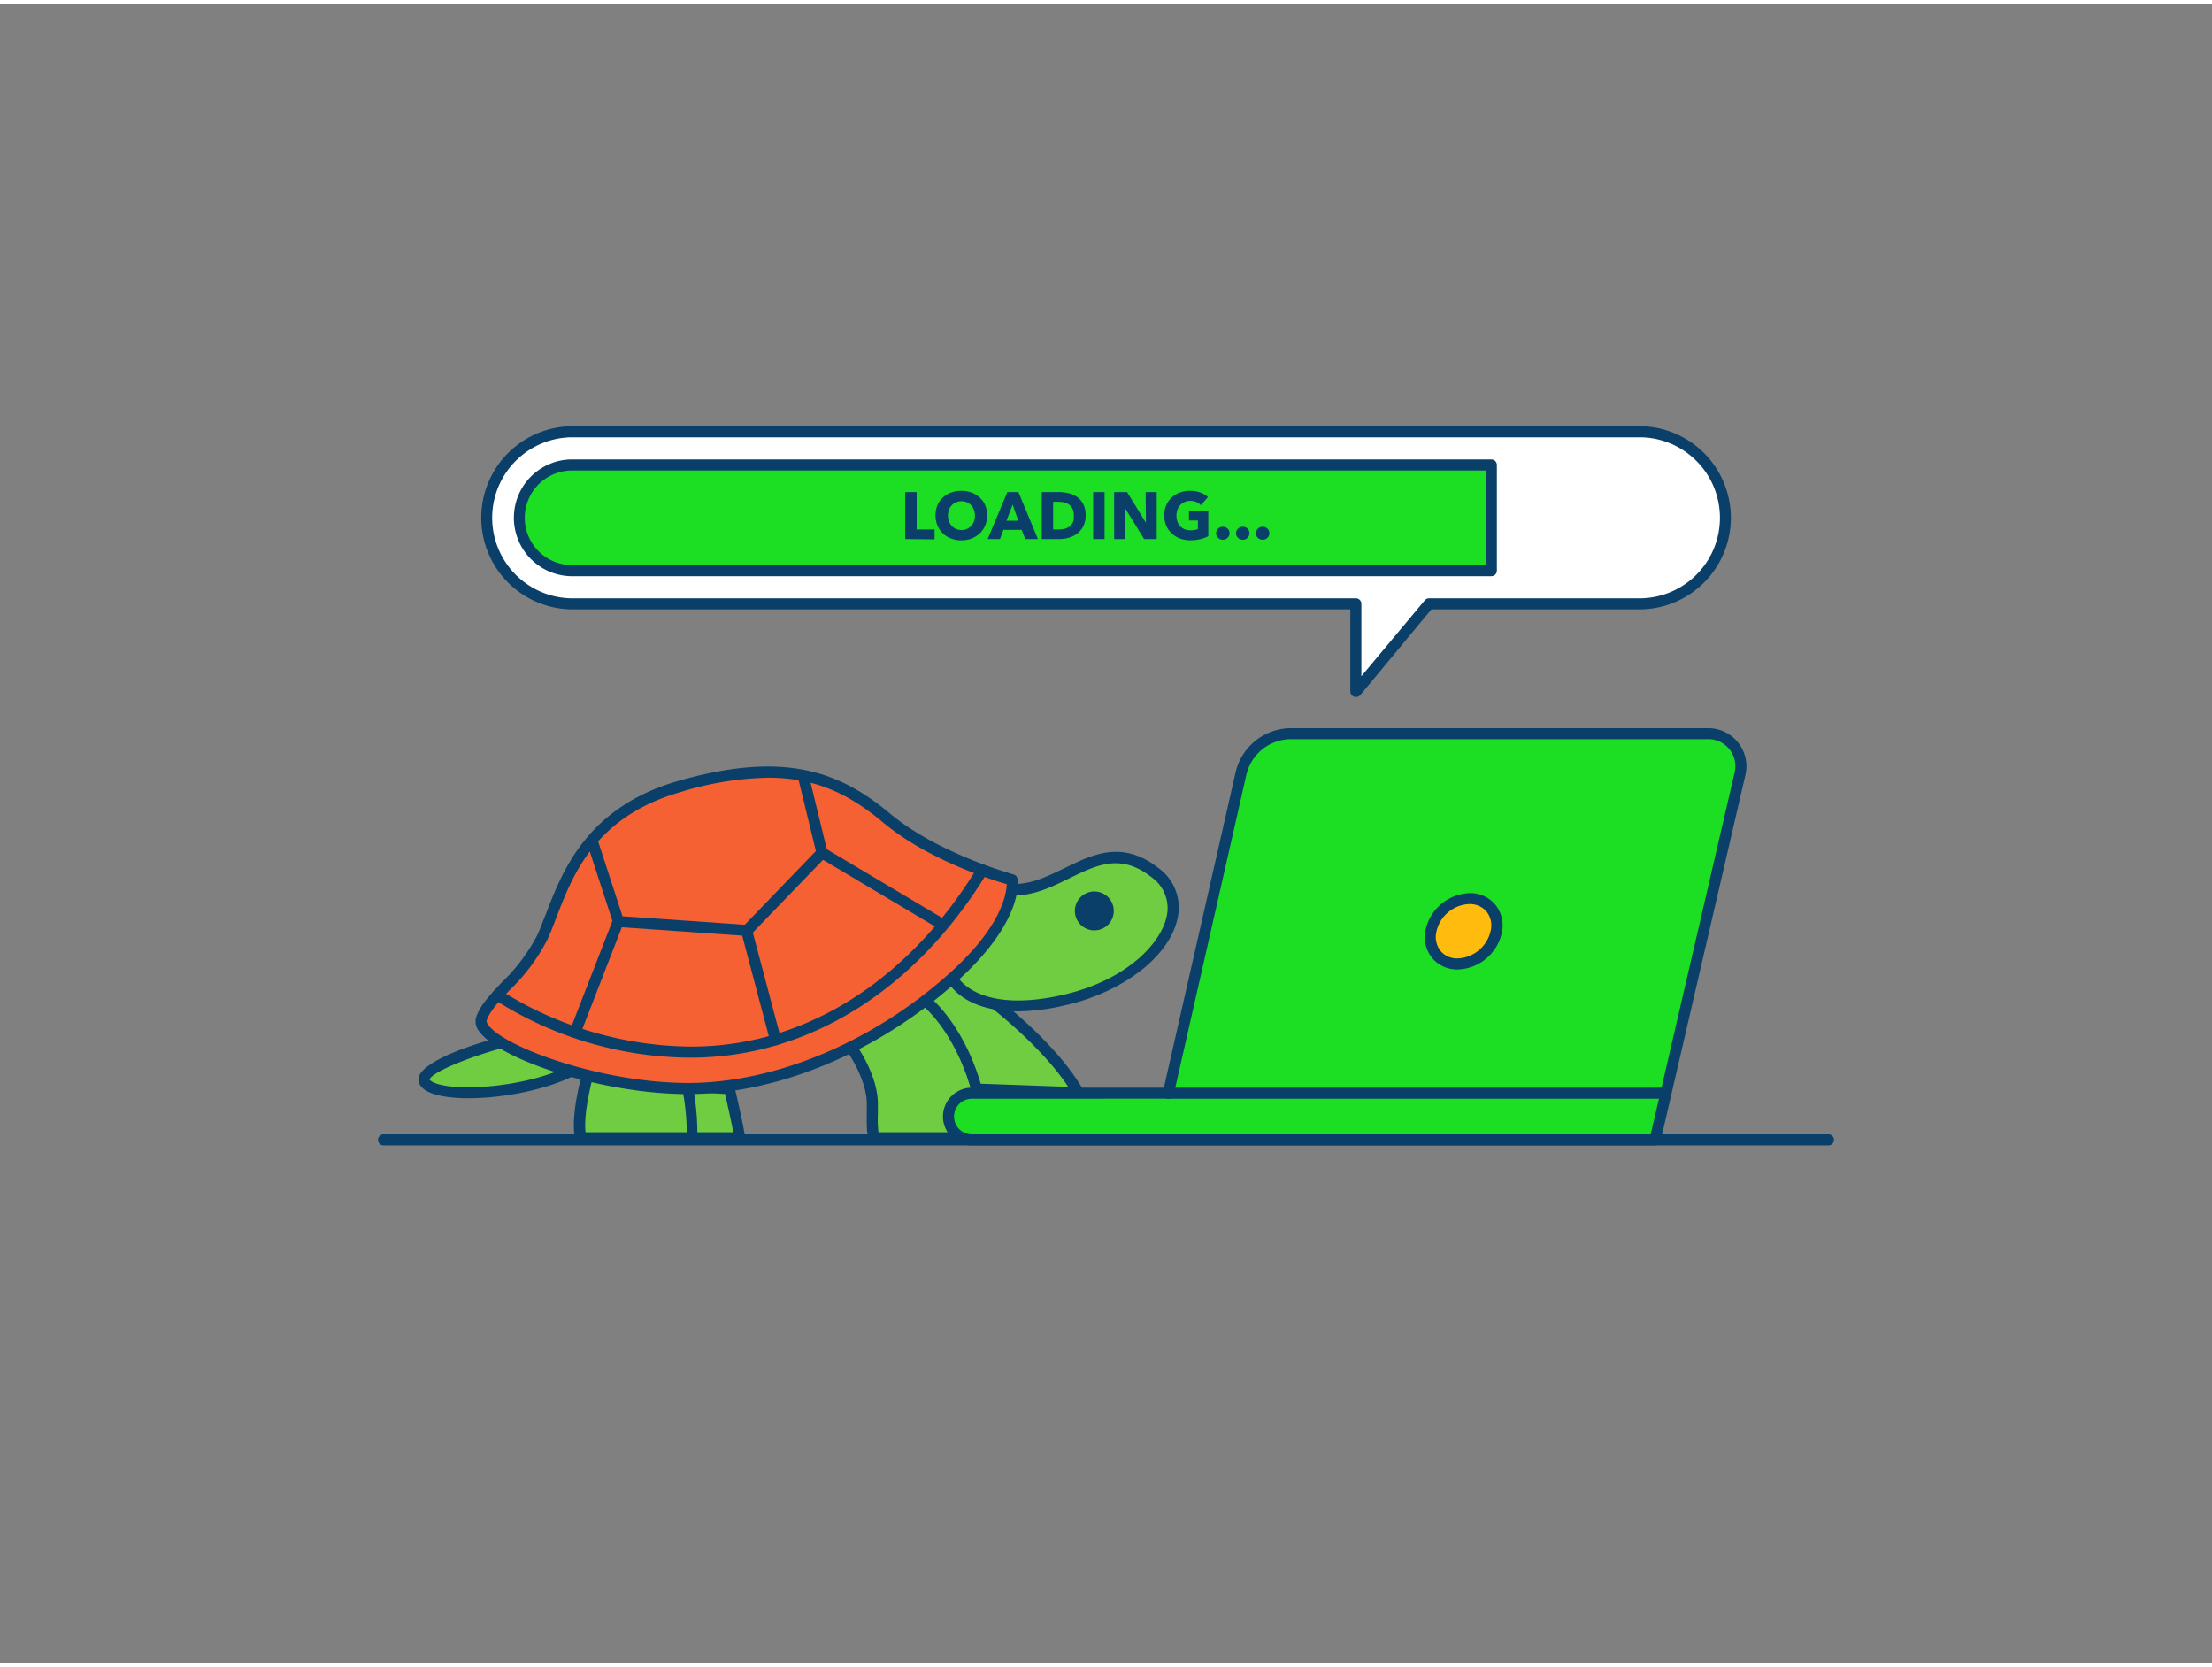 <svg xmlns="http://www.w3.org/2000/svg" viewBox="0 0 400 300" width="406" height="306" class="illustration styles_illustrationTablet__1DWOa"><rect x="0" y="0" width="400" height="300" fill="#808080" stroke="none"/><g id="_128_loading_outline" data-name="#128_loading_outline"><path d="M131.91,196.1s1.49,6.22,1.87,8.88h-15v-9.61Z" fill="#70cc40"></path><path d="M133.78,206h-15a1,1,0,0,1-1-1v-9.61a1,1,0,0,1,1.05-1l13.09.72a1,1,0,0,1,.92.77c.06.25,1.51,6.29,1.89,9a1,1,0,0,1-1,1.15Zm-14-2H132.6c-.41-2.23-1.16-5.49-1.49-6.92l-11.29-.63Z" fill="#093f68"></path><path d="M179.16,180.16s10.94,8.17,15.82,16.7l-21.26-.76s-5.83-13.5-11.64-15c0,0,7.79-8.31,9.43-8.09S179.16,180.16,179.16,180.16Z" fill="#70cc40"></path><path d="M195,197.86h0l-21.26-.76a1,1,0,0,1-.88-.6c-1.57-3.63-6.59-13.29-11-14.39a1,1,0,0,1-.72-.69,1,1,0,0,1,.23-1c5.4-5.77,8.87-8.62,10.3-8.4,1.8.25,6.28,5.17,8.2,7.36,1.11.84,11.24,8.64,16,16.94a1,1,0,0,1-.87,1.5Zm-20.6-2.74,18.77.67c-5.08-7.68-14.48-14.76-14.58-14.83a.75.75,0,0,1-.16-.15c-2.64-3-6-6.38-7-6.75-1,.3-4.51,3.5-7.6,6.71C168.8,183.46,173.26,192.68,174.38,195.12Z" fill="#093f68"></path><path d="M172.22,176.14s3.48,7.67,20,4,25.09-16.47,16.7-23.1c-10.76-8.5-17.8,5.71-28.6,2.6Z" fill="#70cc40"></path><path d="M184,182.14c-10.05,0-12.6-5.31-12.72-5.59a1,1,0,0,1,0-.85l8.06-16.48a1,1,0,0,1,1.17-.52c4.37,1.26,8.06-.55,12-2.46,5.14-2.52,10.46-5.12,17,0a8.83,8.83,0,0,1,3.39,9.27c-1.58,6.85-10,13.26-20.49,15.58A38.85,38.85,0,0,1,184,182.14Zm-10.67-6c1,1.38,5.37,6,18.6,3.09,11.4-2.52,17.83-9.07,19-14.08a6.82,6.82,0,0,0-2.68-7.25c-5.54-4.38-9.87-2.27-14.87.18-3.85,1.89-7.83,3.84-12.57,2.8Zm-1.14,0h0Z" fill="#093f68"></path><path d="M158.14,205H177.4c1.09-5.24-2.62-18.31-10-24.82l-14,7.63s4.4,5.75,4.4,11.06C157.75,202.38,157.6,203.88,158.14,205Z" fill="#70cc40"></path><path d="M177.4,206H158.14a1,1,0,0,1-.9-.56c-.53-1.1-.52-2.32-.5-4.74,0-.54,0-1.15,0-1.83,0-4.9-4.15-10.4-4.19-10.45a1,1,0,0,1,.32-1.49l14-7.63a1,1,0,0,1,1.14.13c7.71,6.77,11.54,20.09,10.36,25.77A1,1,0,0,1,177.4,206Zm-18.54-2h17.68c.56-5.37-2.91-16.56-9.33-22.6l-12.39,6.75c1.28,1.91,3.93,6.39,3.93,10.72,0,.69,0,1.3,0,1.84A19.22,19.22,0,0,0,158.86,204Z" fill="#093f68"></path><path d="M125.16,205a46.68,46.68,0,0,0-.74-8.88l-18.14-2.36S104.16,201.06,105,205Z" fill="#70cc40"></path><path d="M125.16,206H105a1,1,0,0,1-1-.78c-.92-4.13,1.17-11.43,1.26-11.74a1,1,0,0,1,1.09-.71l18.14,2.36a1,1,0,0,1,.85.81,46.63,46.63,0,0,1,.76,9.13A1,1,0,0,1,125.16,206Zm-19.28-2H124.2a45.89,45.89,0,0,0-.65-7L107,194.85C106.56,196.66,105.56,201,105.88,204Z" fill="#093f68"></path><path d="M90.62,187.79s-16.38,4.47-13.63,7.4,17.9,1.89,26.26-2.26Z" fill="#70cc40"></path><path d="M84.74,197.85c-4,0-7.22-.63-8.48-2a2,2,0,0,1-.51-1.93c.23-.8,2-3.66,14.6-7.11a1,1,0,0,1,.65,0L103.62,192a1,1,0,0,1,.62.89,1,1,0,0,1-.55.94C98.5,196.4,90.77,197.85,84.74,197.85Zm5.82-9c-6.71,1.87-12.69,4.48-12.88,5.65,2,2.14,14.36,1.88,23-1.52Z" fill="#093f68"></path><path d="M183,158.38s-13.73-3.67-22.71-11.18-18.49-11.17-37.54-5.67-21.43,20.33-24.72,27.28-9.53,10.44-11,14.66,19.23,12.63,37.36,12.63,35.71-9.15,47.8-20S183,158.38,183,158.38Z" fill="#f56132"></path><path d="M124.42,197.1c-15.72,0-34.21-6.34-37.76-11.34a2.78,2.78,0,0,1-.54-2.62c.75-2.17,2.53-4,4.59-6.21a32.67,32.67,0,0,0,6.43-8.54c.52-1.1,1-2.45,1.58-3.87,2.93-7.65,7.34-19.21,23.77-24,19.41-5.6,29.41-1.7,38.47,5.87,8.69,7.27,22.19,10.93,22.32,11a1,1,0,0,1,.73.79c.05.3,1.24,7.63-11.13,18.69C158.72,189.54,140.61,197.1,124.42,197.1Zm14.49-57.21a57.55,57.55,0,0,0-15.86,2.6c-15.47,4.46-19.51,15-22.46,22.74-.56,1.46-1.09,2.85-1.64,4a34.33,34.33,0,0,1-6.79,9.07c-1.9,2-3.54,3.72-4.16,5.48-.08.24.15.61.29.81,2.88,4.05,20.58,10.5,36.13,10.5,15.71,0,33.33-7.37,47.13-19.7C181,167,182,161,182.05,159.14c-3-.86-14.4-4.5-22.38-11.17C153.81,143.07,147.78,139.89,138.91,139.89Z" fill="#093f68"></path><path d="M124.91,190.51h-.5a66.19,66.19,0,0,1-35-10.5,1,1,0,1,1,1.16-1.63,65.48,65.48,0,0,0,33.89,10.13c20.65.23,39.69-11.63,52.32-32.43a1,1,0,0,1,1.37-.34,1,1,0,0,1,.34,1.38C165.56,178.36,146.07,190.51,124.91,190.51Z" fill="#093f68"></path><path d="M135,168.5H135l-23.24-1.61a1,1,0,0,1-.88-.69l-4.77-14.63a1,1,0,0,1,1.9-.62l4.56,14,22.11,1.53,12.86-13.33-3.27-13.43a1,1,0,0,1,1.94-.47l3.4,14a1,1,0,0,1-.25.94l-13.57,14.06A1,1,0,0,1,135,168.5Z" fill="#093f68"></path><path d="M104,186.94a.89.89,0,0,1-.36-.07,1,1,0,0,1-.58-1.29l7.79-20.06a1,1,0,1,1,1.86.73l-7.78,20.05A1,1,0,0,1,104,186.94Z" fill="#093f68"></path><path d="M140.27,188.29a1,1,0,0,1-1-.74l-5.24-19.8a1,1,0,0,1,1.93-.51l5.25,19.8a1,1,0,0,1-.71,1.22Z" fill="#093f68"></path><path d="M170.1,167.24a1.06,1.06,0,0,1-.51-.14l-21.51-12.81a1,1,0,0,1,1-1.72l21.52,12.81a1,1,0,0,1-.52,1.86Z" fill="#093f68"></path><circle cx="197.89" cy="163.98" r="3.52" fill="#093f68"></circle><path d="M224.39,139.21l-13.12,57.73H175.74a4.22,4.22,0,0,0-4.23,4.22h0a4.22,4.22,0,0,0,4.23,4.22H299.3l15.35-66.23a5.89,5.89,0,0,0-5.74-7.22H233.52A9.36,9.36,0,0,0,224.39,139.21Z" fill="#1cde22"></path><path d="M299.3,206.38H175.74a5.22,5.22,0,1,1,0-10.44h34.73L223.42,139h0a10.3,10.3,0,0,1,10.1-8.06h75.39a6.89,6.89,0,0,1,6.72,8.44l-15.36,66.24A1,1,0,0,1,299.3,206.38Zm-123.56-8.44a3.22,3.22,0,1,0,0,6.44H298.5l15.18-65.46a4.89,4.89,0,0,0-4.77-6H233.52a8.31,8.31,0,0,0-8.15,6.5l-13.12,57.73a1,1,0,0,1-1,.78Z" fill="#093f68"></path><path d="M296.84,77.34H103.16a15.56,15.56,0,0,0,0,31.11h142v15.84l13.23-15.84h38.43a15.56,15.56,0,0,0,0-31.11Z" fill="#fff"></path><path d="M245.18,125.29a1,1,0,0,1-.34-.06,1,1,0,0,1-.66-.94V109.45h-141a16.56,16.56,0,0,1,0-33.11H296.84a16.56,16.56,0,0,1,0,33.11h-38L246,124.93A1,1,0,0,1,245.18,125.29Zm-142-46.95a14.56,14.56,0,0,0,0,29.11h142a1,1,0,0,1,1,1v13.09l11.47-13.73a1,1,0,0,1,.76-.36h38.43a14.56,14.56,0,0,0,0-29.11Z" fill="#093f68"></path><path d="M269.68,83.34H103.16a9.56,9.56,0,0,0,0,19.11H269.68Z" fill="#1cde22"></path><path d="M269.68,103.45H103.16a10.56,10.56,0,0,1,0-21.11H269.68a1,1,0,0,1,1,1v19.11A1,1,0,0,1,269.68,103.45ZM103.16,84.34a8.56,8.56,0,0,0,0,17.11H268.68V84.34Z" fill="#093f68"></path><path d="M163.69,96.74v-8.5h2.07V95H169v1.79Z" fill="#093f68"></path><path d="M178.5,92.46a4.79,4.79,0,0,1-.35,1.84,4.29,4.29,0,0,1-1,1.43,4.44,4.44,0,0,1-1.47.91,5.11,5.11,0,0,1-1.85.33,5,5,0,0,1-1.84-.33,4.24,4.24,0,0,1-1.47-.91,4.29,4.29,0,0,1-1-1.43,5,5,0,0,1,0-3.69,4,4,0,0,1,1-1.39,4.2,4.2,0,0,1,1.47-.89,5.19,5.19,0,0,1,1.84-.31,5.32,5.32,0,0,1,1.85.31,4.39,4.39,0,0,1,1.47.89,4,4,0,0,1,1,1.39A4.77,4.77,0,0,1,178.5,92.46Zm-2.2,0a3,3,0,0,0-.18-1,2.49,2.49,0,0,0-.49-.82,2.33,2.33,0,0,0-.77-.54,2.55,2.55,0,0,0-2,0,2.29,2.29,0,0,0-.76.54,2.21,2.21,0,0,0-.5.82,3,3,0,0,0-.18,1,3.06,3.06,0,0,0,.18,1.06,2.56,2.56,0,0,0,.5.83,2.32,2.32,0,0,0,.76.55,2.47,2.47,0,0,0,1,.2,2.38,2.38,0,0,0,1-.2,2.36,2.36,0,0,0,.77-.55,2.39,2.39,0,0,0,.5-.83A3.06,3.06,0,0,0,176.3,92.46Z" fill="#093f68"></path><path d="M185.4,96.74l-.66-1.67h-3.29l-.62,1.67H178.6l3.56-8.5h2l3.53,8.5Zm-2.28-6.23L182,93.43h2.14Z" fill="#093f68"></path><path d="M196.32,92.47a4.25,4.25,0,0,1-.41,1.92,3.91,3.91,0,0,1-1.1,1.34,4.57,4.57,0,0,1-1.53.76,5.92,5.92,0,0,1-1.72.25h-3.17v-8.5h3.07a7.66,7.66,0,0,1,1.78.21,4.61,4.61,0,0,1,1.56.7,3.6,3.6,0,0,1,1.1,1.3A4.41,4.41,0,0,1,196.32,92.47Zm-2.14,0a2.68,2.68,0,0,0-.23-1.2,2,2,0,0,0-.62-.75,2.48,2.48,0,0,0-.89-.4,4.4,4.4,0,0,0-1-.12h-1v5h1a4.68,4.68,0,0,0,1.07-.12,2.49,2.49,0,0,0,.9-.42,2,2,0,0,0,.62-.76A2.66,2.66,0,0,0,194.18,92.47Z" fill="#093f68"></path><path d="M197.68,96.74v-8.5h2.06v8.5Z" fill="#093f68"></path><path d="M206.89,96.74l-3.42-5.56h0l0,5.56h-2v-8.5h2.34l3.41,5.55h0l-.05-5.55h2v8.5Z" fill="#093f68"></path><path d="M217.06,96.75a7.37,7.37,0,0,1-1.81.21,5.15,5.15,0,0,1-1.88-.33,4.29,4.29,0,0,1-1.48-.91,4.11,4.11,0,0,1-1-1.41,4.52,4.52,0,0,1-.35-1.83,4.59,4.59,0,0,1,.35-1.85,4.15,4.15,0,0,1,1-1.41,4.25,4.25,0,0,1,1.46-.89,5.14,5.14,0,0,1,1.81-.31,5.7,5.7,0,0,1,1.88.3,4,4,0,0,1,1.4.82l-1.29,1.48a2.31,2.31,0,0,0-.8-.57,2.62,2.62,0,0,0-1.11-.22,2.35,2.35,0,0,0-1,.2,2.3,2.3,0,0,0-.79.55,2.25,2.25,0,0,0-.52.84,2.81,2.81,0,0,0-.19,1.06,3.4,3.4,0,0,0,.17,1.08,2.24,2.24,0,0,0,1.31,1.4,3,3,0,0,0,1.11.2,3.85,3.85,0,0,0,.69-.06,2.43,2.43,0,0,0,.6-.17V93.38H215V91.72h3.5v4.5A6.09,6.09,0,0,1,217.06,96.75Z" fill="#093f68"></path><path d="M222.34,95.68a1.09,1.09,0,0,1-.36.84,1.15,1.15,0,0,1-.84.34,1.28,1.28,0,0,1-.48-.09,1.14,1.14,0,0,1-.39-.25,1.11,1.11,0,0,1-.26-1.28,1.22,1.22,0,0,1,.26-.38,1.33,1.33,0,0,1,.39-.26,1.28,1.28,0,0,1,.48-.09,1.19,1.19,0,0,1,.84.33A1.12,1.12,0,0,1,222.34,95.68Z" fill="#093f68"></path><path d="M225.94,95.68a1.09,1.09,0,0,1-.36.84,1.15,1.15,0,0,1-.84.34,1.28,1.28,0,0,1-.48-.09,1.14,1.14,0,0,1-.39-.25,1.11,1.11,0,0,1-.26-1.28,1.22,1.22,0,0,1,.26-.38,1.33,1.33,0,0,1,.39-.26,1.28,1.28,0,0,1,.48-.09,1.19,1.19,0,0,1,.84.33A1.12,1.12,0,0,1,225.94,95.68Z" fill="#093f68"></path><path d="M229.54,95.68a1.09,1.09,0,0,1-.36.84,1.15,1.15,0,0,1-.84.34,1.28,1.28,0,0,1-.48-.09,1.14,1.14,0,0,1-.39-.25,1.11,1.11,0,0,1-.26-1.28,1.22,1.22,0,0,1,.26-.38,1.33,1.33,0,0,1,.39-.26,1.28,1.28,0,0,1,.48-.09,1.19,1.19,0,0,1,.84.33A1.12,1.12,0,0,1,229.54,95.68Z" fill="#093f68"></path><path d="M301.25,197.94h-90a1,1,0,0,1,0-2h90a1,1,0,0,1,0,2Z" fill="#093f68"></path><ellipse cx="264.66" cy="167.65" rx="6.47" ry="5.4" transform="translate(-43.81 222.4) rotate(-42.42)" fill="#ffbc0e"></ellipse><path d="M263.59,174.57a5.88,5.88,0,0,1-4.6-2.06,6,6,0,0,1-1.22-5,8.44,8.44,0,0,1,8-6.74,5.86,5.86,0,0,1,4.61,2.06,6,6,0,0,1,1.22,5A8.45,8.45,0,0,1,263.59,174.57Zm2.14-11.83a6.35,6.35,0,0,0-6,5.09,4.07,4.07,0,0,0,.78,3.4,3.91,3.91,0,0,0,3.07,1.34,6.38,6.38,0,0,0,6-5.09,4.06,4.06,0,0,0-.78-3.4A3.94,3.94,0,0,0,265.73,162.74Z" fill="#093f68"></path><path d="M330.64,206.38H69.36a1,1,0,0,1,0-2H330.64a1,1,0,0,1,0,2Z" fill="#093f68"></path></g></svg>
